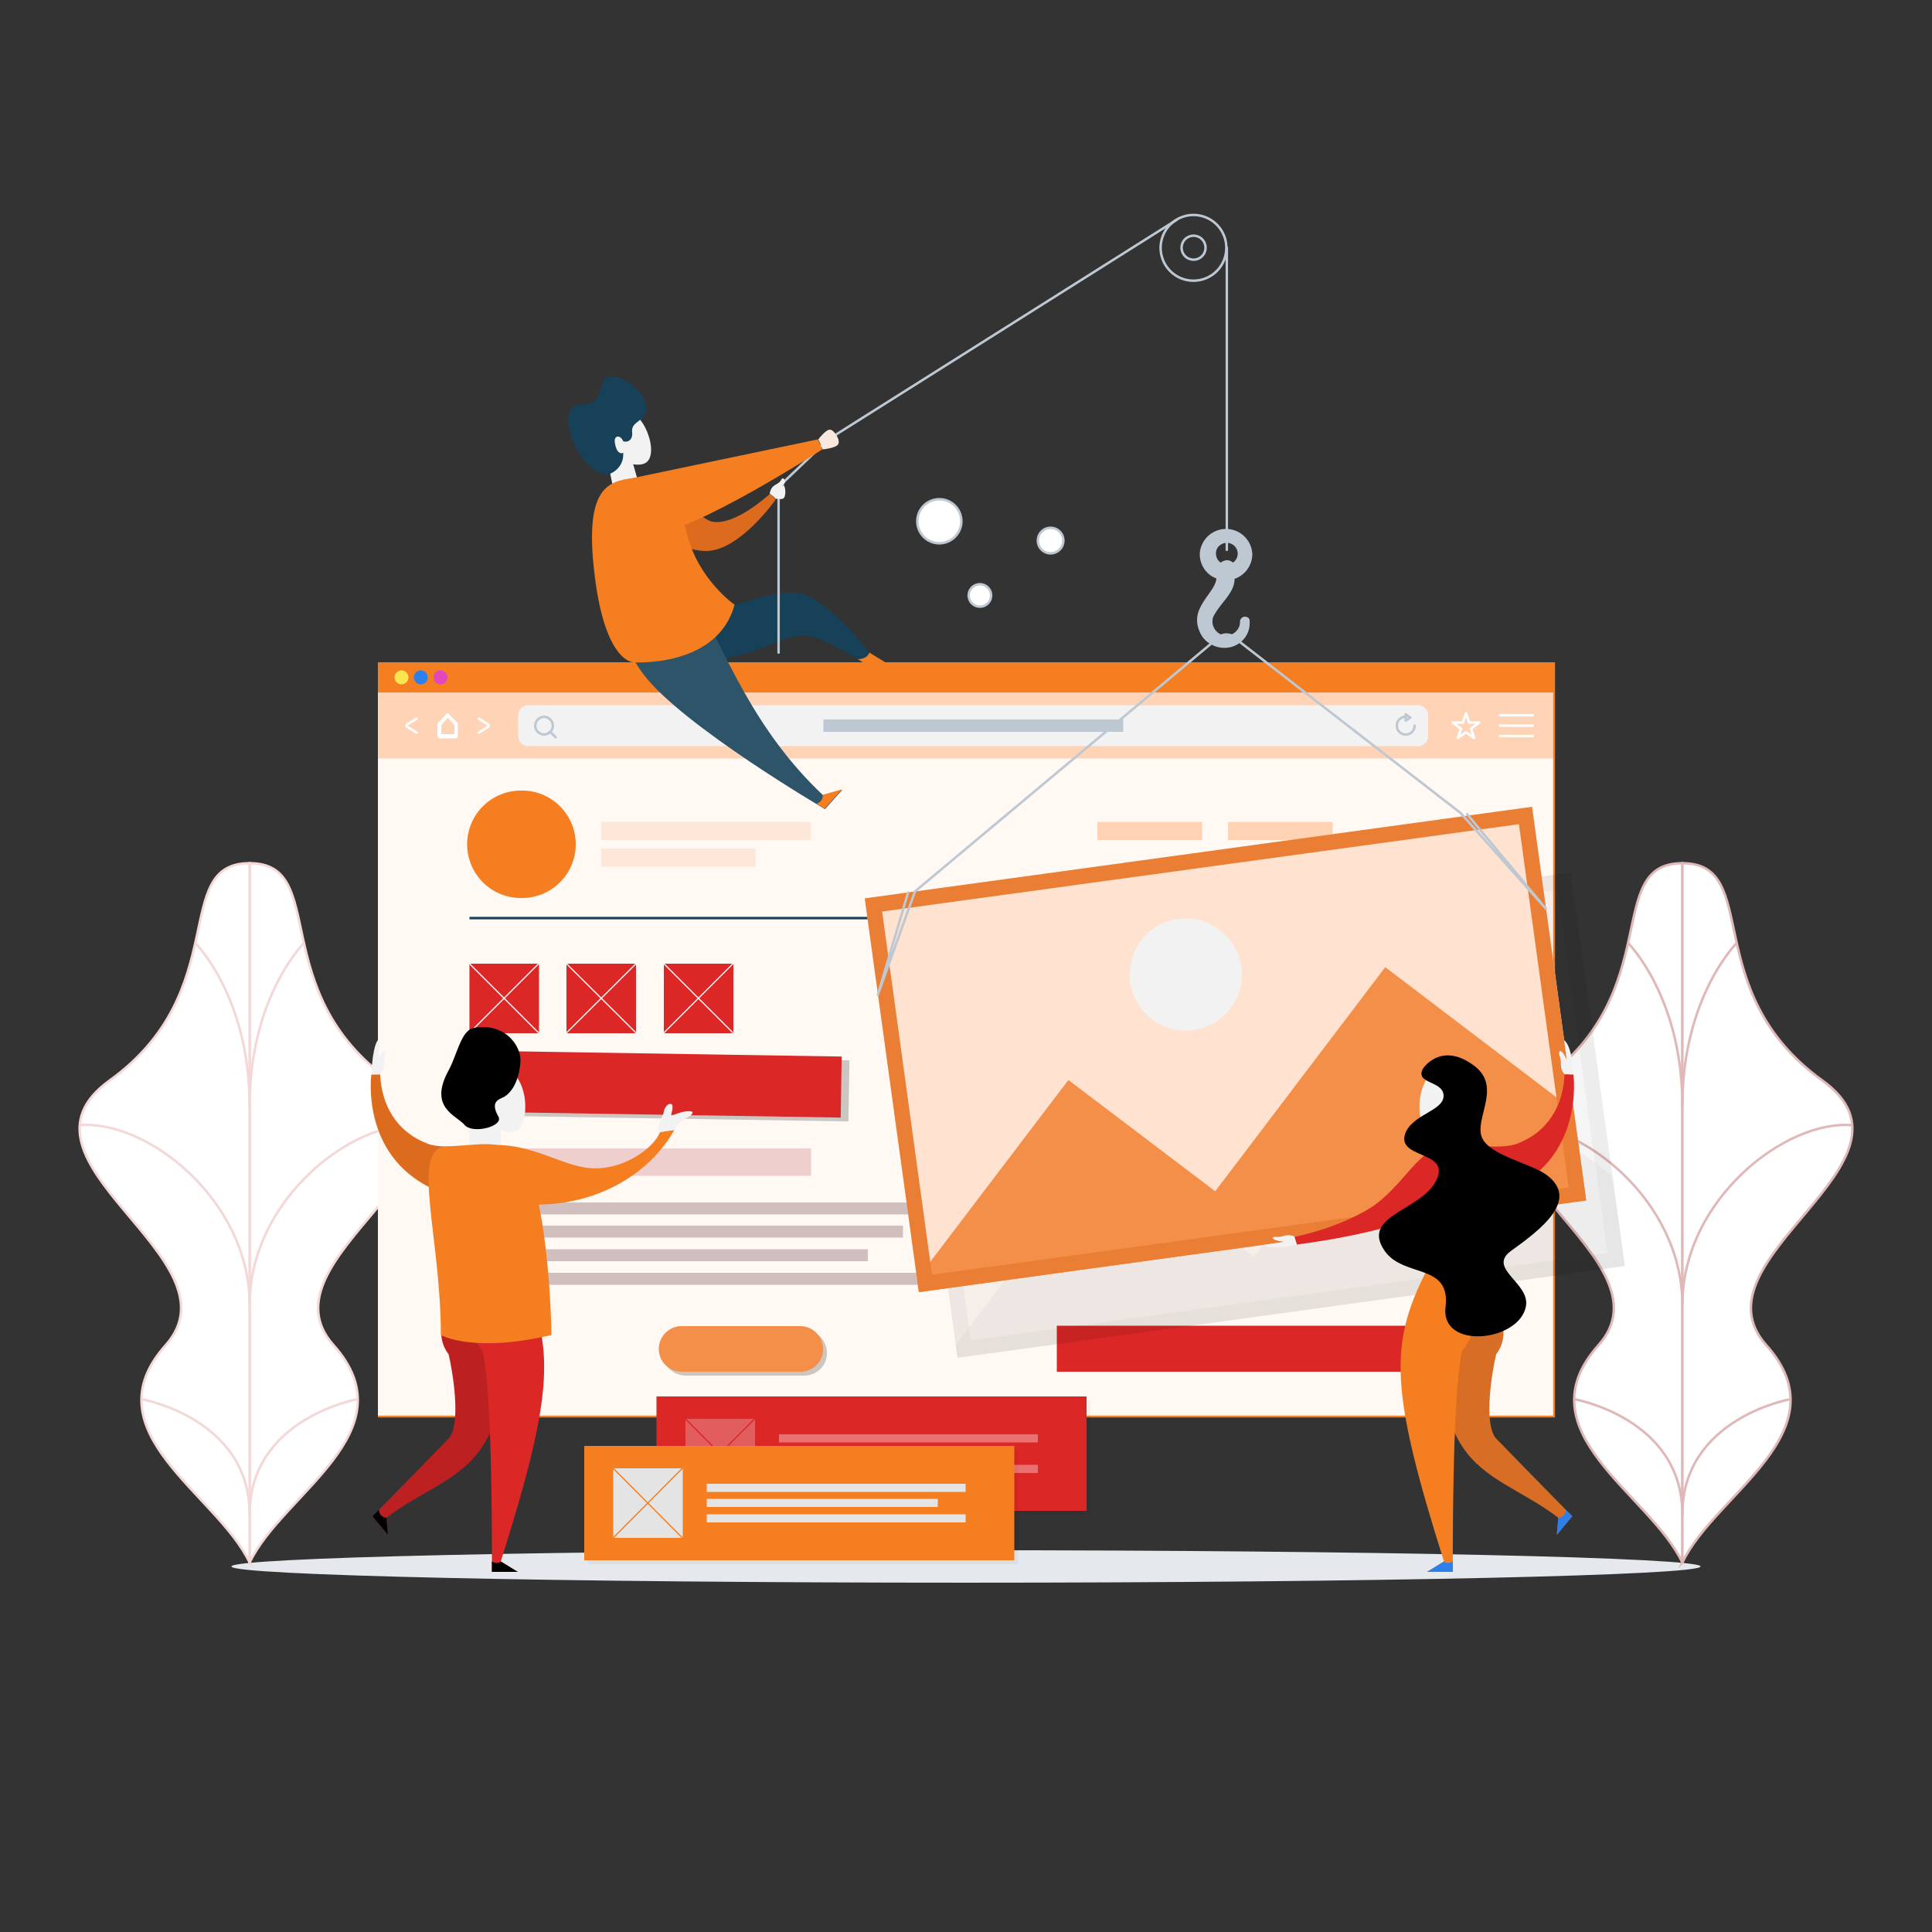 <svg xmlns="http://www.w3.org/2000/svg" width="784" height="784" fill="none"><rect width="100%" height="100%" fill="#333333" stroke="none"/><path fill="#E5E9ED" d="M690.08 635.67c0 3.6-133.44 6.58-298.08 6.58s-298.08-2.98-298.08-6.58 133.44-6.59 298.08-6.59 298.08 2.98 298.08 6.59z"/><path fill="#fff" stroke="#E0B8B8" stroke-miterlimit="10" d="M682.7 634.1c-13.16-27.91-65.38-53.16-34.02-88.28 31.36-35.12-68.52-74.48-22.73-107.4 50.49-36.38 24.3-88.13 56.76-88.13v283.8z"/><path fill="#fff" stroke="#E0B8B8" stroke-miterlimit="10" d="M682.7 634.1c13.18-27.91 65.4-53.16 34.03-88.28-31.36-35.12 68.52-74.48 22.74-107.4-50.5-36.38-24.3-88.13-56.76-88.13v283.8z"/><path stroke="#E0B8B8" stroke-miterlimit="10" d="M682.7 614.5c0-39.04-43.9-46.73-43.9-46.73M682.7 529.51c0-42.65-41.86-75.26-68.99-72.9M682.7 448.6c0-44.06-22.1-66-22.1-66M682.7 614.5c0-39.04 43.91-46.73 43.91-46.73M682.7 529.51c0-42.65 41.87-75.26 69-72.9M682.7 448.6c0-44.06 22.12-66 22.12-66"/><path fill="#fff" stroke="#F4D7D7" stroke-miterlimit="10" d="M101.3 634.1c13.16-27.91 65.38-53.16 34.02-88.28-31.36-35.12 68.52-74.48 22.73-107.4-50.49-36.38-24.3-88.13-56.76-88.13v283.8z"/><path fill="#fff" stroke="#F4D7D7" stroke-miterlimit="10" d="M101.3 634.1c-13.18-27.91-65.4-53.16-34.03-88.28 31.36-35.12-68.52-74.48-22.74-107.4 50.5-36.38 24.3-88.13 56.76-88.13v283.8z"/><path stroke="#F4D7D7" stroke-miterlimit="10" d="M101.3 614.5c0-39.04 43.9-46.73 43.9-46.73M101.3 529.51c0-42.65 41.86-75.26 68.98-72.9M101.3 448.6c0-44.06 22.1-66 22.1-66M101.3 614.5c0-39.04-43.91-46.73-43.91-46.73M101.3 529.51c0-42.65-41.87-75.26-69-72.9M101.3 448.6c0-44.06-22.12-66-22.12-66"/><path fill="#FFF8F3" d="M630.8 268.75H153.36v306.08h477.46V268.75z"/><path fill="#FFD3B6" d="M630.8 280.99H153.36v26.8h477.46V281z"/><path fill="#fff" d="M181.73 291.33l2.67 2.83v3.76h-5.33v-3.76l2.66-2.83zm0-1.88c-.16 0-.47.16-.63.32l-3.29 3.45c-.16.15-.31.62-.31.94v4.23c0 .63.47 1.25.94 1.25h6.43c.63 0 .94-.47.94-1.25v-4.23c0-.32-.16-.63-.31-.94l-3.3-3.45c0-.32-.31-.32-.47-.32z"/><path stroke="#fff" stroke-linecap="round" stroke-miterlimit="10" d="M194.28 297.3l3.76-2.36c.47-.31.47-.63 0-.94l-3.76-2.35M169.03 297.3l-3.76-2.36c-.47-.31-.47-.63 0-.94l3.76-2.35"/><path fill="#F2F2F2" d="M575.46 302.78H214.35a4.15 4.15 0 01-4.08-4.08v-8.46c0-2.2 1.88-4.08 4.08-4.08h361.1c2.2 0 4.08 1.88 4.08 4.08v8.46c0 2.2-1.88 4.08-4.07 4.08z"/><path fill="#BEC8D2" d="M455.82 291.96H334.14v5.02h121.68v-5.02z"/><path stroke="#BEC8D2" stroke-miterlimit="10" d="M223.28 291.96a3.5 3.5 0 010 5.02 3.5 3.5 0 01-5.01 0 3.5 3.5 0 010-5.02 3.5 3.5 0 015.01 0z"/><path stroke="#BEC8D2" stroke-linecap="round" stroke-miterlimit="10" d="M223.28 296.98l2.2 2.2M574.05 294.47c0 2.04-1.57 3.6-3.61 3.6a3.55 3.55 0 01-3.6-3.6c0-2.04 1.56-3.6 3.6-3.6"/><path stroke="#BEC8D2" stroke-linecap="round" stroke-linejoin="round" stroke-miterlimit="10" d="M570.44 289.92l1.88 1.26-1.88 1.25v-2.5z"/><path stroke="#fff" stroke-linecap="round" stroke-linejoin="round" stroke-miterlimit="10" d="M594.9 289.45l1.25 3.77h4.08l-3.3 2.5 1.26 3.77-3.3-2.35-3.28 2.35 1.25-3.76-3.3-2.51h4.09l1.25-3.77zM608.7 290.24h13.33M608.7 294.47h13.33M608.7 298.7h13.33"/><path stroke="#F57E20" stroke-miterlimit="10" stroke-width=".75" d="M630.65 268.75v306.08h-477.3"/><path fill="#F57E20" d="M630.8 268.75H153.36V281h477.46v-12.24z"/><path fill="#FAE54E" d="M162.92 277.7a2.82 2.82 0 100-5.65 2.82 2.82 0 000 5.64z"/><path fill="#2D80EA" d="M170.76 277.7a2.82 2.82 0 100-5.65 2.82 2.82 0 000 5.64z"/><path fill="#E148BE" d="M181.57 274.87a2.81 2.81 0 01-2.82 2.82 2.81 2.81 0 01-2.82-2.82 2.81 2.81 0 012.82-2.82 2.91 2.91 0 012.82 2.82z"/><path fill="#DB2726" d="M593.96 537.98H428.85v18.66h165.1v-18.66z"/><path fill="#F57E20" d="M211.37 364.4a21.8 21.8 0 100-43.59 21.8 21.8 0 000 43.6z"/><path fill="#FCE7D9" d="M328.97 333.51h-84.99v7.37h84.99v-7.37zM306.54 344.33h-62.56v7.37h62.56v-7.37z"/><path fill="#FFD2B3" d="M487.8 333.51h-42.49v7.37h42.5v-7.37zM540.8 333.51h-42.49v7.37h42.5v-7.37z"/><path stroke="#174159" stroke-miterlimit="10" d="M190.51 372.56H593.5"/><path fill="#EFCECE" d="M329.12 466.01h-138.6v11.13h138.6v-11.13z"/><path fill="#D1BFBF" d="M383.38 487.96H190.5v4.86h192.87v-4.86zM366.44 497.37H190.51v4.86h175.93v-4.86zM352.17 506.94H190.51v4.86h161.66v-4.87zM383.38 516.5H190.5v4.86h192.87v-4.86z"/><path fill="#000" d="M326.3 558.2h-48.14a9.27 9.27 0 01-9.25-9.24 9.27 9.27 0 019.25-9.25h48.14a9.27 9.27 0 019.25 9.25c.16 5.17-4.07 9.25-9.25 9.25z" opacity=".2"/><path fill="#F48F4A" d="M324.73 556.64H276.6a9.27 9.27 0 01-9.26-9.25 9.27 9.27 0 019.26-9.25h48.13a9.27 9.27 0 019.25 9.25c.16 5.17-4.07 9.25-9.25 9.25z"/><path fill="#DB2726" d="M218.74 391.06H190.5v28.22h28.23v-28.22z"/><path stroke="#F2F2F2" stroke-miterlimit="10" stroke-width=".5" d="M190.51 391.06l28.07 28.07M218.58 391.06l-28.07 28.07"/><path fill="#DB2726" d="M258.1 391.06h-28.23v28.22h28.22v-28.22z"/><path stroke="#F2F2F2" stroke-miterlimit="10" stroke-width=".5" d="M229.87 391.06l28.22 28.07M258.1 391.06l-28.23 28.07"/><path fill="#DB2726" d="M297.6 391.06h-28.22v28.22h28.23v-28.22z"/><path stroke="#F2F2F2" stroke-miterlimit="10" stroke-width=".5" d="M269.38 391.06l28.07 28.07M297.45 391.06l-28.07 28.07"/><path fill="#000" d="M198.25 427.98l-.4 24.77 146.44 2.33.4-24.77-146.44-2.33z" opacity=".2"/><path fill="#DB2726" d="M195.11 426.4l-.4 24.78 146.44 2.33.4-24.77-146.44-2.33z"/><path stroke="#BEC8D2" stroke-linecap="round" stroke-miterlimit="10" d="M497.84 100.5v122.63"/><path fill="#BEC8D2" d="M505.2 250.25c-1.09 0-2.03.94-2.03 2.04.16 2.51-1.88 5.02-4.55 5.49-.62.16-1.25.16-2.04 0-.62-.16-1.25-.31-1.72-.63a5.88 5.88 0 01-2.5-2.98 5.63 5.63 0 010-3.92c2.97-5.8 8.62-9.56 8.62-15.36a10.65 10.65 0 007.2-10.04 10.67 10.67 0 00-21.32 0c0 4.55 2.82 8.47 6.75 9.88-.32 4.08-5.18 7.84-7.22 13.33-.94 2.66-.78 5.49.32 8 .94 2.5 2.82 4.54 5.17 5.64a10.95 10.95 0 007.37.94 10.32 10.32 0 005.96-3.92 9.69 9.69 0 001.88-6.43v-.16c.16-1.1-.78-1.88-1.88-1.88zm-7.36-29.95a4.38 4.38 0 012.5 8c-.78-.63-1.72-1.1-2.81-.94-.79.16-1.57.47-2.2.94a4.38 4.38 0 01-1.88-3.6c-.16-2.36 1.88-4.4 4.39-4.4z"/><g fill="#000" opacity=".2"><path d="M637.4 354.05l-270.76 37.22 21.96 159.7 270.76-37.23-21.96-159.69z" opacity=".2"/><path d="M577.8 419.13l-68.98 90.94-59.59-45.16-61.46 80.91.78 5.17 270.8-37.31-5.02-36.38-76.52-58.17z" opacity=".2"/><path d="M632.06 361.11l20.23 147.4-258.4 35.43-20.24-147.4 258.41-35.43zm5.33-7.06l-270.8 37.17 21.96 159.77 270.8-37.16-21.96-159.78z" opacity=".2"/><path d="M514.47 436.52a22.74 22.74 0 10-35.44-28.5 22.74 22.74 0 0035.44 28.5z" opacity=".2"/></g><path fill="#FFE2CF" d="M621.72 327.4l-270.76 37.22 21.96 159.69 270.76-37.22-21.96-159.7z"/><path fill="#F48F4A" d="M562.13 392.47l-69 90.94-59.58-45.15-61.46 80.9.78 5.18 270.8-37.32-5.02-36.38-76.52-58.17z"/><path fill="#EA7E34" d="M616.38 334.45l20.23 147.4-258.4 35.43-20.24-147.39 258.41-35.44zm5.33-7.05l-270.8 37.16 21.96 159.78 270.8-37.16L621.7 327.4z"/><path fill="#F2F2F2" d="M498.79 409.87a22.74 22.74 0 10-35.44-28.5 22.74 22.74 0 0035.44 28.5z"/><path stroke="#BEC8D2" stroke-linecap="round" stroke-linejoin="round" stroke-miterlimit="10" d="M368.48 362.2l-12.23 41.4 15.05-41.86M595.37 330.38l31.99 38.41-34.66-38.88M592.7 329.9l-90.47-70.08a5.59 5.59 0 00-8.94-.16L371.3 361.74"/><path stroke="#BEC8D2" stroke-linecap="round" stroke-miterlimit="10" d="M493.74 110a13.33 13.33 0 10-18.85-18.86A13.33 13.33 0 00493.74 110z"/><path stroke="#BEC8D2" stroke-linecap="round" stroke-miterlimit="10" d="M484.35 105.37a4.86 4.86 0 100-9.72 4.86 4.86 0 000 9.72z"/><path fill="#D86D25" d="M585.18 516.19c-5.18 23.36-3.14 53.3 8.15 70.71 8.94 13.8 24.77 18.03 39.04 29.01l-.62 6.9 6.27-7.53s-7.84-7.84-30.73-31.36c-5.65-5.8-1.57-28.53-.16-34.34 7.05-9.4 0-19.28-4.7-33.4h-17.25z"/><path fill="#2D80EA" d="M632.37 615.91l-.62 6.9 6.27-7.53-2.67-2.66s.32 2.82-2.98 3.29z"/><path fill="#F57E20" d="M578.6 516.19c-14.9 29.47-14.43 48.45 7.36 117.44l-6.9 4.23h10.5s-.46-72.91 3.77-89.53c7.06-9.4 7.21-18.19 2.51-32.14h-17.25z"/><path fill="#2D80EA" d="M579.06 637.86h10.5v-4.23s-2.19 1.41-3.6 0l-6.9 4.23z"/><path fill="#F2F2F2" d="M594.9 448.13c-2.67 8-10.04 11.92-13.96 11.3-3.92-.79-5.8-7.38-4.54-14.75 1.4-7.37 5.64-11.6 9.56-12.07 5.65-.78 12.54 4.24 8.94 15.52z"/><path fill="#F2F2F2" d="M593.17 450.33h-7.2v18.19h7.2v-18.19z"/><path fill="#2D80EA" d="M587.37 464.29c-9.56 1.72-16 17.4-16.93 23.04-.63 3.3-.16 6.59 3.45 13.02 5.17 8.94 4.7 15.84 4.7 15.84h23.83c0-7.22 4.55-15.21 7.38-26.35 2.66-11.13-6.28-28.53-22.43-25.55z"/><path fill="#DB2726" d="M595.53 464.6s13.8 1.72 19.6-.31c13.48-4.87 19.28-16.31 19.75-28.23h3.61s4.86 35.12-28.38 47.82l-14.58-19.28z"/><path fill="#F2F2F2" d="M634.88 435.9c-2.35-2.66-.94-4.86-1.88-7.05-.94-2.04.16-4.55 2.82 1.25l-1.1-8s3.14 1.57 3.77 13.8h-3.6z"/><path fill="#DB2726" d="M586.75 466.17c7.2 1.4 6.27 14.26-1.89 21.8-7.68 7.05-29.48 13.16-58.64 17.08l-.94-3.13s16.3-2.98 30.58-11.6c14.1-8.94 20.54-26.2 30.88-24.15z"/><path fill="#F2F2F2" d="M525.28 501.76c-3.14-1.41-4.86.47-7.06.16-2.2-.32-3.29 1.25 2.83 2.03l-8.31 1.26s2.03 2.35 13.48-.16l-.94-3.29z"/><path fill="#000" d="M577.5 433.55c-3.61 6.43 8.3 4.86 8.3 11.13 0 6.28-13.17 7.53-15.68 15.69-2.82 9.4 16.31 6.9 13.49 16.62-4.23 14.26-32.3 15.52-21.64 30.73 7.84 10.97 26.81 4.7 24.62 22.73-2.04 17.57 29.95 13.96 32.61-.3 1.88-9.57-16-15.38-5.96-22.59 12.24-8.78 27.76-20.7 14.43-30.73-6.74-5.02-24.77-8.15-26.66-16.3-1.88-8.16 8.78-20.55-3.92-28.86-12.7-8.62-19.6 1.88-19.6 1.88z"/><path fill="#174159" d="M256.68 243.35s6.27 25.4 19.6 25.4c30.42 0 39.2-11.6 51.28-10.81 6.42.47 22.57 10.81 22.57 10.81h9.1l-6.43-3.92s-17.56-22.89-29.32-24.3c-14.9-1.72-34.5 13.01-45.16 2.98h-21.64v-.16z"/><path fill="#F57E20" d="M350.13 268.75l-2.03-1.25s3.6.16 4.7-2.67l6.43 3.93h-9.1z"/><path stroke="#BEC8D2" stroke-linecap="round" stroke-miterlimit="10" d="M477.46 89.22l-141.28 89.06-20.23 19.29v67.26"/><path fill="#BEC8D2" d="M312.35 200.23c1.25-2.2 4.23-6.27 5.64-3.6.94 1.72.47 4.86-.31 5.17-.79.31-2.98.47-2.98.47l-2.35-2.04z"/><path fill="#DD6B1D" d="M252.92 196.16c11.6-6.59 30.26 14.42 36.06 15.52 9.25 1.73 22.27-10.35 23.52-11.29l2.35 2.2s-14.27 20.54-27.9 21c-13.65.48-48.77-19.12-34.03-27.43z"/><path fill="#F2F2F2" d="M312.35 200.23c.46-2.2 1.25-2.98 2.82-3.76 2.2-1.25 1.72-2.35 2.5-2.35.79 0 1.57 2.2-.3 2.82 0 0 .15 3.76-3.14 4.7l-1.88-1.4z"/><path fill="#F2F2F2" d="M317.99 196.78c.16.79-.78.63-1.73.63-1.1 0-2.35-.16-2.19 1.26.31 2.35 0 3.76 1.1 3.76s1.88.31 2.66-.16c.94-.31 1.26-3.76.16-5.49z"/><path fill="#2E546A" d="M279.73 236.77c14.9 29.48 26.5 59.74 54.25 85.92l7.84-2.2-7.05 7.85s-57.86-33.87-73.54-54.57c-7.06-9.4-8.94-16.3-4.24-30.26l22.74-6.74z"/><path fill="#F57E20" d="M334.61 328.18l7.06-7.84-7.84 2.2s.47 2.66-2.51 3.6l3.29 2.04z"/><path fill="#F2F2F2" d="M246.65 181.57c4.23 6.43 11.76 8 15.05 6.43 3.3-1.56 3.3-7.84.31-14.1-2.98-6.12-7.84-8.79-11.29-8.32-5.33.94-10.03 7.06-4.07 16z"/><path fill="#F2F2F2" d="M249.31 200.23l10.2-2.82-4.55-16-10.98-6.42 5.33 25.24z"/><path fill="#F57E20" d="M257 193.96c-10.82 1.41-20.23 4.4-15.53 40.77 4.4 34.18 15.53 34.03 15.53 34.03s34.18 2.35 41.08-23.37c0 0-14.74-10.19-19.29-28.7-4.55-18.5-13.33-23.83-21.8-22.73z"/><path fill="#F57E20" d="M257 193.96l74.94-15.68 1.73 4.08S281.93 215.9 263.89 217c-18.03 1.1-19.91-19.13-6.9-23.05z"/><path fill="#F9E8DE" d="M332.1 178.28s3.14-4.23 4.86-3.92c1.73.31 4.24 4.4 3.14 5.96-.94 1.57-6.27 2.04-6.27 2.04l-1.73-4.08z"/><path fill="#174159" d="M247.59 192.24s5.64-2.04 5.33-8.47c0 0-2.67 1.41-3.45-4.4-.31-2.66 2.2-3.13 3.45-.3 1.72.62 3.92-.47 3.6-3.61-.62-4.86 5.65-4.08 5.8-9.88.32-7.53-14.73-17.4-17.56-10.5-2.35 5.64-1.56 8.93-8.78 9.09-13.17.16.32 30.73 11.6 28.07z"/><path fill="#BC2020" d="M204 516.18c5.17 23.37 3.13 53.32-8.16 70.72-8.93 13.8-24.77 18.03-39.04 29.01l.63 6.9-6.28-7.53s7.84-7.84 30.74-31.36c5.64-5.8 1.57-28.53.16-34.34-7.06-9.4 0-19.28 4.7-33.4H204z"/><path fill="#000" d="M156.8 615.91l.63 6.9-6.28-7.53 2.67-2.66s-.31 2.82 2.98 3.29z"/><path fill="#DB2726" d="M210.58 516.18c14.9 29.48 14.43 48.46-7.37 117.45l6.9 4.23h-10.5s.47-72.91-3.77-89.53c-7.05-9.4-7.2-18.19-2.5-32.15h17.24z"/><path fill="#000" d="M210.11 637.86h-10.5v-4.23s2.2 1.41 3.6 0l6.9 4.23z"/><path fill="#F2F2F2" d="M194.28 448.13c2.66 8 10.03 11.92 13.95 11.3 3.92-.63 5.8-7.38 4.55-14.75-1.41-7.37-5.65-11.6-9.57-12.07-5.64-.78-12.54 4.24-8.94 15.52z"/><path fill="#F2F2F2" d="M190.48 468.55h12.7v-18.19h-12.7v18.2z"/><path fill="#DD6B1D" d="M193.65 464.6s-13.8 1.72-19.6-.31c-13.49-4.87-19.29-16.31-19.76-28.23h-3.6s-4.87 35.12 28.38 47.82l14.58-19.28z"/><path fill="#F2F2F2" d="M154.3 435.9c2.34-2.66.93-4.86 1.87-7.05.94-2.04-.15-4.55-2.82 1.25v-8s-2.04 1.57-2.66 13.8h3.6z"/><path fill="#F57E20" d="M208.54 467.1c-8.93-4.38-12.54-2.5-27.44-1.88-14.73.63-2.2 36.38-2.2 76.52 0 0 12.87 7.53 44.85 0 .16 0-1.1-67.58-15.2-74.63z"/><path fill="#000" d="M202.27 453.15c2.2 3.92-10.5 7.22-13.8 3.3-3.29-3.93-14.73-6.9-6.43-22.11 3.61-6.59 5.02-16.31 10.35-17.25 12.86-2.2 19.13 7.68 18.82 13.48-.47 8-3.6 12.86-6.74 14.58-2.2 1.1-5.65 1.89-2.2 8z"/><path fill="#F57E20" d="M201.18 464.6c15.36 0 26.8 8.3 37.94 9.4 13.01 1.26 26.03-7.68 28.7-14.58l5.8-.94s-8.94 18.82-34.03 26.97c-12.54 4.08-28.07 4.7-37.32.47s-11.76-21.17-1.1-21.32z"/><path fill="#F2F2F2" d="M267.81 459.42c-1.88-2.82.94-5.64 1.42-7.68.3-2.04 1.4-3.6 2.5-3.76 1.73-.32 1.26 2.04.63 4.39 0 .31.16.47.47.31 1.41-.63 4.86-2.04 7.53-1.72.94.15 1.41 1.1-2.2 2.98-3.6 1.88-4.39 4.54-4.39 4.54l-5.95.94z"/><g opacity=".2"><path fill="#000" d="M442.49 568.24H267.97v46.42H442.5v-46.42z" opacity=".2"/><path fill="#000" d="M307.95 577.34h-28.22v28.22h28.22v-28.22z" opacity=".2"/><path stroke="#000" stroke-miterlimit="10" stroke-width=".5" d="M279.73 577.34l28.07 28.22M307.8 577.34l-28.07 28.22" opacity=".2"/><path fill="#000" d="M422.73 583.6H317.68v3.3h105.05v-3.3zM422.73 596H317.68v3.29h105.05v-3.3zM411.44 589.88h-93.76v3.3h93.76v-3.3z" opacity=".2"/></g><path fill="#DB2726" d="M440.92 566.67H266.4v46.42h174.52v-46.42z"/><path fill="#E25D5D" d="M306.39 575.77h-28.23v28.22h28.23v-28.22z"/><path stroke="#DB2726" stroke-miterlimit="10" stroke-width=".5" d="M278.16 575.77l28.07 28.22M306.23 575.77l-28.07 28.22"/><path fill="#EA7171" d="M421.17 582.04H316.1v3.3h105.06v-3.3zM421.17 594.43H316.1v3.3h105.06v-3.3zM409.88 588.31H316.1v3.3h93.76v-3.3z"/><g opacity=".2"><path fill="#000" d="M413.17 588.31H238.65v46.42h174.52V588.3z" opacity=".2"/><path fill="#000" d="M278.63 597.4h-28.22v28.23h28.22v-28.22z" opacity=".2"/><path stroke="#000" stroke-miterlimit="10" stroke-width=".5" d="M250.4 597.4l28.08 28.23M278.48 597.4l-28.07 28.23" opacity=".2"/><path fill="#000" d="M393.41 603.68H288.35v3.3h105.06v-3.3zM393.41 616.07H288.35v3.29h105.06v-3.3zM382.12 609.8h-93.77v3.29h93.77v-3.3z" opacity=".2"/></g><path fill="#F57E20" d="M411.6 586.75H237.08v46.4H411.6v-46.4z"/><path fill="#E4E4E4" d="M277.06 595.84h-28.22v28.22h28.22v-28.22z"/><path stroke="#F57E20" stroke-miterlimit="10" stroke-width=".5" d="M248.84 595.84l28.07 28.22M276.9 595.84l-28.06 28.22"/><path fill="#E4E4E4" d="M391.84 602.11H286.8v3.3h105.05v-3.3zM391.84 614.5H286.8v3.3h105.05v-3.3zM380.55 608.23H286.8v3.29h93.76v-3.3z"/><path fill="#fff" stroke="#BEC8D2" stroke-miterlimit="10" d="M397.64 246.18a4.55 4.55 0 100-9.1 4.55 4.55 0 000 9.1zM381.18 220.46a8.94 8.94 0 100-17.88 8.94 8.94 0 000 17.88zM426.34 224.54a5.17 5.17 0 100-10.35 5.17 5.17 0 000 10.35z"/></svg>